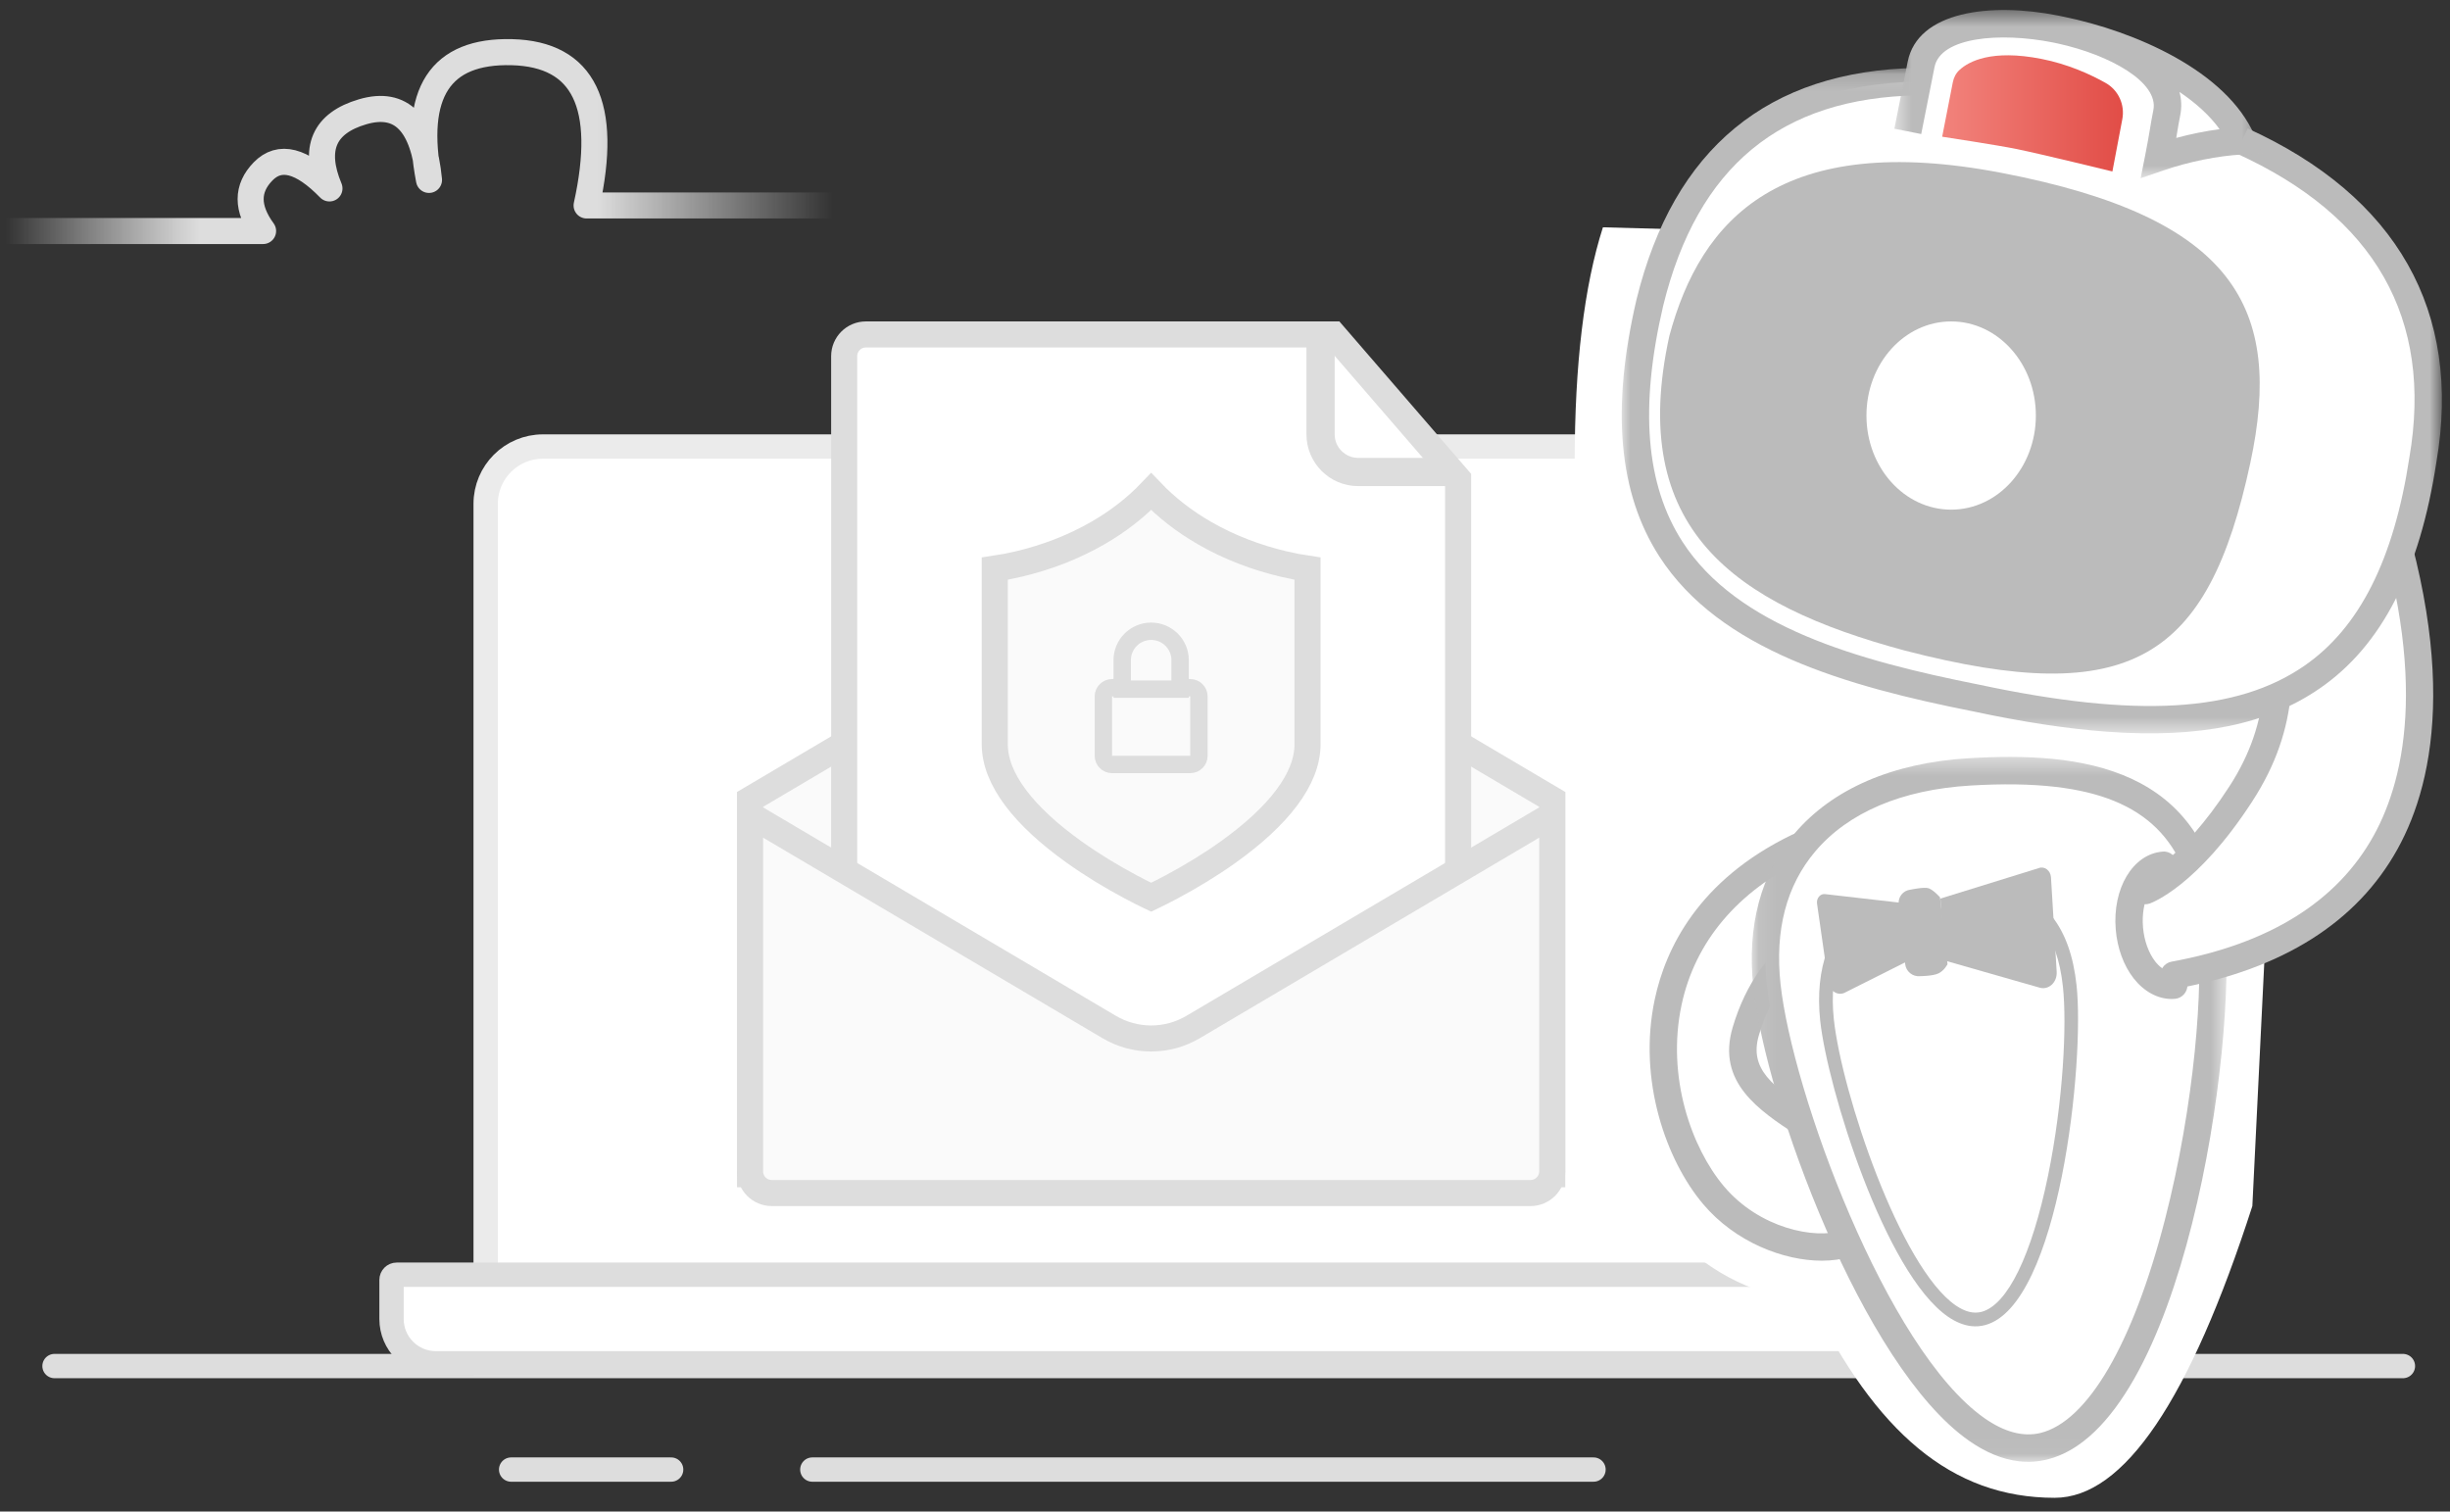 <?xml version="1.0" encoding="UTF-8"?>
<svg width="141px" height="87px" viewBox="0 0 141 87" version="1.1" xmlns="http://www.w3.org/2000/svg" xmlns:xlink="http://www.w3.org/1999/xlink">
    <rect x="0" y="0" width="141" height="87" fill="#333333" stroke="none"/>
    <!-- Generator: Sketch 52.2 (67145) - http://www.bohemiancoding.com/sketch -->
    <title>分组 5</title>
    <desc>Created with Sketch.</desc>
    <defs>
        <polygon id="path-1" points="0.096 0.398 27.421 0.398 27.421 40.97 0.096 40.97"></polygon>
        <polygon id="path-3" points="0 0.137 47.202 0.137 47.202 38.437 0 38.437"></polygon>
        <polygon id="path-5" points="1.508 1.53 22.685 1.53 22.685 11.212 1.508 11.212"></polygon>
        <linearGradient x1="-1.11022302e-14%" y1="50%" x2="100%" y2="50%" id="linearGradient-7">
            <stop stop-color="#F2837C" offset="0%"></stop>
            <stop stop-color="#E14C46" offset="100%"></stop>
        </linearGradient>
        <linearGradient x1="5.628%" y1="50%" x2="90.621%" y2="50%" id="linearGradient-8">
            <stop stop-color="#F0F0F0" stop-opacity="0" offset="0%"></stop>
            <stop stop-color="#DDDDDD" offset="23.367%"></stop>
            <stop stop-color="#DDDDDD" offset="71.484%"></stop>
            <stop stop-color="#DDDDDD" stop-opacity="0" offset="100%"></stop>
        </linearGradient>
    </defs>
    <g id="Page-1" stroke="none" stroke-width="1" fill="none" fill-rule="evenodd">
        <g id="提示" transform="translate(-646, -364)">
            <g id="分组-8" transform="translate(520, 327)">
                <g id="分组-5" transform="translate(123, 36)">
                    <g id="分组-17" transform="translate(5.333, 0)">
                        <path d="M0.804,79.625 L135.958,79.625" id="路径-27" stroke="#DDDDDD" stroke-width="1.4" stroke-linecap="round"></path>
                        <g id="分组-20" transform="translate(19.5, 19.5)">
                            <path d="M6.117,59.967 L87.05,59.967 L87.05,10.5 C87.05,8.677 85.573,7.2 83.75,7.2 L9.417,7.2 C7.594,7.2 6.117,8.677 6.117,10.5 L6.117,59.967 Z" id="矩形" stroke="#EBEBEB" stroke-width="1.4" fill="#FFFFFF"></path>
                            <path d="M18.25,15.167 L81.417,15.167 C82.521,15.167 83.417,16.062 83.417,17.167 L83.417,57.417 L16.25,57.417 L16.25,17.167 C16.25,16.062 17.145,15.167 18.25,15.167 Z" id="矩形"></path>
                            <path d="M21.333,27.511 L21.333,49.083 L67.5,49.083 L67.5,27.511 L44.417,13.871 L21.333,27.511 Z" id="矩形" stroke="#DDDDDD" stroke-width="1.5" fill="#FAFAFA"></path>
                            <path d="M62.083,9.054 L54.907,0.75 L28,0.75 C27.31,0.75 26.75,1.31 26.75,2 L26.75,41.333 C26.75,42.024 27.31,42.583 28,42.583 L60.833,42.583 C61.524,42.583 62.083,42.024 62.083,41.333 L62.083,9.054 Z" id="矩形" stroke="#DDDDDD" stroke-width="1.5" fill="#FFFFFF"></path>
                            <path d="M1,54.867 C0.834,54.867 0.7,55.001 0.7,55.167 L0.7,57.417 C0.7,58.825 1.842,59.967 3.25,59.967 L91,59.967 C92.408,59.967 93.55,58.825 93.55,57.417 L93.55,55.167 C93.55,55.001 93.416,54.867 93.25,54.867 L1,54.867 Z" id="矩形" stroke="#DDDDDD" stroke-width="1.4" fill="#FFFFFF"></path>
                        </g>
                        <path d="M44.417,85.583 L89.375,85.583" id="路径-27" stroke="#DDDDDD" stroke-width="1.4" stroke-linecap="round"></path>
                        <path d="M27.083,85.583 L36.292,85.583" id="路径-27" stroke="#DDDDDD" stroke-width="1.4" stroke-linecap="round"></path>
                        <path d="M89.917,14.083 L130,15.167 L127.292,70.417 C123.681,81.611 119.889,87.208 115.917,87.208 C109.958,87.208 105.625,83.417 101.888,75.833 C96.082,75.629 90.499,70.298 89.917,62.833 C89.273,54.582 93.606,48.082 102.917,43.333 C93.167,39.361 88.292,34.125 88.292,27.625 C88.292,21.985 88.833,17.472 89.917,14.083 Z" id="矩形" fill="#FFFFFF"></path>
                        <g id="分组" transform="translate(91, 0)">
                            <path d="M10.155,49.747 C0.001,54.645 1.453,65.245 5.279,69.788 C7.522,72.449 11.069,73.176 12.9,72.577 C15.027,71.88 15.181,70.864 14.096,68.905 C12.184,65.451 5.872,64.657 7.136,60.365 C8.592,55.414 12.299,54.401 12.299,54.401" id="Fill-1" fill="#FFFFFF"></path>
                            <path d="M11.514,73.561 C9.322,73.561 6.535,72.501 4.677,70.295 C2.575,67.8 0.902,63.185 1.904,58.499 C2.518,55.626 4.389,51.654 9.813,49.038 C10.21,48.852 10.676,49.014 10.864,49.405 C11.054,49.797 10.889,50.269 10.496,50.456 C6.658,52.308 4.22,55.204 3.445,58.828 C2.555,62.993 4.028,67.079 5.881,69.28 C7.936,71.716 11.133,72.329 12.655,71.828 C13.38,71.592 13.821,71.319 13.93,71.04 C14.054,70.727 13.878,70.137 13.407,69.288 C12.745,68.09 11.384,67.195 10.069,66.332 C7.904,64.909 5.451,63.297 6.381,60.142 C7.942,54.83 11.922,53.686 12.091,53.641 C12.507,53.529 12.944,53.773 13.059,54.192 C13.174,54.613 12.926,55.046 12.507,55.161 C12.376,55.198 9.195,56.154 7.892,60.588 C7.321,62.523 8.676,63.53 10.933,65.014 C12.409,65.984 13.935,66.987 14.786,68.524 C15.315,69.479 15.8,70.591 15.397,71.617 C15.005,72.616 13.924,73.071 13.145,73.327 C12.666,73.483 12.112,73.561 11.514,73.561" id="Fill-3" fill="#BBBBBB"></path>
                            <path d="M8.355,57.722 C9.164,65.207 17.009,86.015 24.286,84.242 C31.262,82.54 34.725,61.736 33.917,54.251 C33.109,46.766 27.904,44.954 20.02,45.427 C12.458,45.879 7.547,50.237 8.355,57.722" id="Fill-5" fill="#FFFFFF"></path>
                            <g transform="translate(7.386, 44.167)">
                                <mask id="mask-2" fill="white">
                                    <use xlink:href="#path-1"></use>
                                </mask>
                                <g id="Clip-8"></g>
                                <path d="M17.577,2.122 C16.157,1.958 14.531,1.934 12.681,2.046 C8.737,2.282 5.647,3.595 3.749,5.84 C2.089,7.804 1.419,10.371 1.753,13.47 C2.423,19.672 7.837,34.489 13.484,38.454 C14.636,39.261 15.72,39.549 16.712,39.309 C19.423,38.648 22.034,34.18 23.87,27.052 C25.583,20.411 26.111,13.532 25.749,10.169 C25.216,5.235 22.766,2.724 17.577,2.122 M15.471,40.939 C14.524,40.829 13.557,40.43 12.58,39.743 C6.49,35.468 0.9,20.252 0.187,13.639 C-0.192,10.145 0.623,7.096 2.544,4.824 C4.728,2.241 8.201,0.737 12.588,0.473 C18.922,0.094 26.325,0.834 27.313,10 C28.059,16.885 24.962,38.92 17.085,40.84 C16.556,40.969 16.017,41.002 15.471,40.939" id="Fill-7" fill="#BBBBBB" mask="url(#mask-2)"></path>
                            </g>
                            <path d="M20.107,77.325 C19.674,77.275 19.231,77.095 18.784,76.79 C15.136,74.287 11.839,63.604 11.423,59.764 C11.259,58.238 11.398,56.869 11.834,55.695 L12.575,55.971 C12.18,57.028 12.057,58.276 12.208,59.679 C12.66,63.873 16.015,73.936 19.228,76.14 C19.765,76.504 20.247,76.626 20.712,76.504 C22.2,76.106 23.593,73.247 24.535,68.662 C25.408,64.404 25.625,59.973 25.391,57.799 C25.227,56.261 24.817,55.093 24.141,54.228 L24.762,53.743 C25.532,54.726 25.993,56.026 26.175,57.715 C26.65,62.11 25.189,76.12 20.916,77.266 C20.649,77.336 20.381,77.357 20.107,77.325" id="Fill-9" fill="#BBBBBB"></path>
                            <path d="M18.338,52.72 L24,50.965 C24.325,50.836 24.678,51.1 24.703,51.493 L25.031,56.931 C25.068,57.552 24.552,58.015 24.019,57.837 L18.553,56.275" id="Fill-11" fill="#BBBBBB"></path>
                            <path d="M16.667,53.03 L11.729,52.465 C11.439,52.412 11.193,52.689 11.24,53.015 L11.888,57.539 C11.962,58.056 12.465,58.351 12.873,58.116 L17.001,56.042" id="Fill-13" fill="#BBBBBB"></path>
                            <path d="M18.749,56.496 C18.749,56.496 18.557,56.871 18.228,57.025 C17.897,57.181 17.177,57.184 17.177,57.184 C16.746,57.23 16.357,56.918 16.311,56.486 L15.938,53.04 C15.894,52.626 16.193,52.254 16.608,52.208 C16.608,52.208 17.427,52.032 17.674,52.129 C17.974,52.251 18.316,52.646 18.316,52.646 L18.749,56.496 Z" id="Fill-15" fill="#BBBBBB"></path>
                            <path d="M31.785,57.125 C54.635,52.963 43.112,27.603 42.313,25.414 C41.606,23.482 42.923,29.853 40.83,29.91 C38.396,29.976 36.634,32.253 37.157,34.631 C38.081,38.822 38.274,42.613 35.627,46.695 C32.575,51.405 30.129,52.259 30.129,52.259" id="Fill-17" fill="#FFFFFF"></path>
                            <path d="M31.785,57.912 C31.411,57.912 31.08,57.646 31.011,57.265 C30.932,56.838 31.216,56.428 31.644,56.349 C37.267,55.325 41.179,52.884 43.275,49.093 C45.164,45.675 46.499,39.419 42.714,28.688 C42.489,29.771 41.98,30.666 40.852,30.697 C39.931,30.723 39.079,31.154 38.512,31.879 C37.94,32.612 37.727,33.553 37.927,34.46 C38.928,39.002 39.032,42.892 36.288,47.123 C33.127,52.003 30.5,52.963 30.388,53.002 C29.984,53.146 29.53,52.93 29.386,52.517 C29.243,52.106 29.459,51.657 29.87,51.513 C29.884,51.509 32.142,50.625 34.968,46.266 C37.412,42.495 37.303,38.954 36.387,34.799 C36.086,33.431 36.408,32.013 37.27,30.91 C38.127,29.812 39.418,29.16 40.809,29.122 C40.902,29.12 41.36,28.952 41.294,25.895 C41.277,25.066 41.263,24.41 41.977,24.276 C42.698,24.139 42.943,24.845 43.053,25.145 C43.092,25.255 43.162,25.427 43.253,25.655 C48.385,38.468 46.847,45.888 44.654,49.856 C42.32,54.08 38.037,56.787 31.926,57.9 C31.879,57.909 31.832,57.912 31.785,57.912" id="Fill-19" fill="#BBBBBB"></path>
                            <path d="M31.645,58.497 C30.845,58.497 30.06,58.073 29.464,57.315 C28.888,56.579 28.522,55.583 28.431,54.512 C28.229,52.136 29.409,50.16 31.117,50.016 C31.554,49.969 31.932,50.3 31.97,50.733 C32.006,51.168 31.685,51.548 31.251,51.586 C30.553,51.644 29.868,52.807 30,54.378 C30.065,55.137 30.322,55.853 30.705,56.343 C30.886,56.575 31.253,56.946 31.704,56.92 C32.143,56.876 32.518,57.203 32.555,57.637 C32.592,58.07 32.269,58.451 31.838,58.489 C31.773,58.494 31.708,58.497 31.645,58.497" id="Fill-21" fill="#BBBBBB"></path>
                            <path d="M34.622,8.982 C34.622,8.982 33.812,6.198 33.664,6.151 C33.514,6.102 30.41,4.84 30.349,4.816 C30.286,4.791 23.081,2.66 22.97,2.649 C22.859,2.638 17.735,3.154 17.724,3.215 C17.711,3.278 17.275,5.049 17.202,5.237 C17.13,5.423 16.66,8.642 16.759,8.678 C16.859,8.713 28.047,11.095 28.319,11.179 C28.592,11.262 31.726,11.92 32.022,11.841 C32.318,11.765 34.622,8.982 34.622,8.982" id="Fill-23" fill="#FFFFFF"></path>
                            <path d="M3.305,31.88 C5.938,36.035 11.488,38.018 17.449,39.371 C24.079,35.622 24.781,30.834 21.495,22.31 C18.498,14.539 13.889,11.548 3.525,15.013 C3.038,16.122 2.627,17.339 2.302,18.681 C0.985,24.412 1.311,28.735 3.305,31.88" id="Fill-25" fill="#545A6D"></path>
                            <path d="M42.521,17.514 C42.628,20.555 41.996,24.014 41.35,27.835 C40.813,31.423 40.991,34.02 40.685,36.069 C42.135,33.905 43.137,30.992 43.7,27.24 C44.335,23.477 43.941,20.251 42.521,17.514" id="Fill-27" fill="#FFFFFF"></path>
                            <path d="M17.03,5.7 C7.833,5.864 3.407,11.133 1.62,18.41 C-2.121,34.429 7.225,38.567 20.41,41.178 C35.463,44.396 43.914,41.853 46.109,27.452 C47.394,19.948 44.815,13.251 35.691,9.11" id="Fill-29" fill="#FFFFFF"></path>
                            <g transform="translate(0, 4.773)">
                                <mask id="mask-4" fill="white">
                                    <use xlink:href="#path-3"></use>
                                </mask>
                                <g id="Clip-32"></g>
                                <path d="M27.93,38.342 C25.643,38.175 23.095,37.784 20.245,37.176 C12.911,35.723 5.636,33.636 2.171,28.265 C-0.188,24.607 -0.62,19.763 0.852,13.457 C2.987,4.77 8.424,0.292 17.016,0.137 L17.044,1.715 C9.147,1.855 4.353,5.815 2.385,13.824 C1.017,19.685 1.38,24.131 3.496,27.411 C6.643,32.289 13.557,34.245 20.562,35.633 C29.625,37.566 35.396,37.232 39.286,34.547 C42.457,32.355 44.434,28.435 45.329,22.56 C46.7,14.562 43.347,8.676 35.366,5.054 L36.017,3.618 C44.609,7.52 48.369,14.155 46.886,22.813 C45.923,29.125 43.73,33.392 40.181,35.842 C37.187,37.913 33.272,38.734 27.93,38.342" id="Fill-31" fill="#BBBBBB" mask="url(#mask-4)"></path>
                            </g>
                            <g transform="translate(14.182, 0.046)">
                                <mask id="mask-6" fill="white">
                                    <use xlink:href="#path-5"></use>
                                </mask>
                                <g id="Clip-34"></g>
                                <path d="M17.915,6.246 C18.032,6.673 18.052,7.125 17.958,7.598 C17.877,8.004 17.825,8.315 17.77,8.653 C17.756,8.731 17.743,8.809 17.729,8.893 C18.56,8.669 19.41,8.497 20.224,8.389 C19.656,7.598 18.857,6.881 17.915,6.246 Z M15.681,11.212 L15.947,9.87 C16.076,9.216 16.149,8.787 16.215,8.393 C16.273,8.04 16.328,7.716 16.413,7.29 C16.732,5.688 13.91,4.112 10.912,3.457 C10.887,3.452 10.86,3.446 10.835,3.441 C10.766,3.425 10.697,3.411 10.627,3.397 C7.575,2.793 4.162,3.086 3.818,4.818 L3.053,8.669 L1.508,8.362 L2.273,4.511 C2.852,1.6 7.039,1.079 10.934,1.851 C11.042,1.873 11.149,1.895 11.254,1.917 C15.339,2.752 20.619,5.028 22.234,8.745 L22.685,9.788 L21.552,9.846 C20.142,9.919 18.473,10.254 16.976,10.768 L15.681,11.212 Z" id="Fill-33" fill="#BBBBBB" mask="url(#mask-6)"></path>
                            </g>
                            <path d="M21.858,10.95 C9.186,8.517 4.55,13.576 2.737,20.347 C0.318,31.418 6.408,35.788 16.301,38.447 C29.253,41.797 33.738,38.986 36.174,27.65 C38.093,18.719 35.274,13.525 21.858,10.95" id="Fill-35" fill="#BBBBBB"></path>
                            <path d="M18.441,8.869 C18.441,8.869 18.887,6.584 19.054,5.735 C19.108,5.461 19.231,5.217 19.437,5.027 C19.97,4.537 21.276,3.828 24.141,4.388 C25.688,4.69 26.979,5.284 27.849,5.774 C28.586,6.189 28.966,7.03 28.808,7.862 L28.238,10.869 C28.238,10.869 24.109,9.859 22.723,9.577 C21.661,9.359 18.441,8.869 18.441,8.869" id="Fill-43" fill="url(#linearGradient-7)"></path>
                        </g>
                        <ellipse id="椭圆形" fill="#FFFFFF" cx="109.958" cy="24.917" rx="4.875" ry="5.417"></ellipse>
                    </g>
                    <path d="M0,14.296 L18.141,14.296 C17.186,12.989 17.186,11.845 18.141,10.865 C19.096,9.885 20.369,10.211 21.96,11.845 C21.006,9.558 21.642,8.088 23.87,7.434 C26.098,6.781 27.371,8.088 27.689,11.355 C26.734,6.345 28.326,3.895 32.463,4.003 C36.601,4.112 38.033,7.053 36.76,12.825 L56.333,12.825" id="矩形" stroke="url(#linearGradient-8)" stroke-width="1.5" stroke-linecap="round" stroke-linejoin="round"></path>
                    <path d="M86.583,27.354 L86.583,28.979 L81.167,28.979 C79.521,28.979 78.188,27.645 78.188,26 L78.188,20.042 L79.812,20.042 L79.812,26 C79.812,26.748 80.419,27.354 81.167,27.354 L86.583,27.354 Z" id="矩形" fill="#DDDDDD" fill-rule="nonzero"></path>
                    <path d="M69.25,29.293 C68.358,30.228 67.331,31.017 66.196,31.673 C64.745,32.511 63.196,33.09 61.649,33.458 C61.147,33.577 60.677,33.666 60.25,33.729 L60.25,43.837 C60.25,45.852 61.944,47.988 64.811,50.038 C65.849,50.779 66.964,51.455 68.079,52.049 C68.47,52.257 68.832,52.44 69.156,52.596 C69.189,52.612 69.22,52.627 69.25,52.641 C69.279,52.627 69.311,52.612 69.344,52.596 C69.668,52.44 70.03,52.257 70.421,52.049 C71.536,51.454 72.651,50.778 73.689,50.037 C76.556,47.987 78.25,45.851 78.25,43.837 L78.25,33.729 C77.822,33.666 77.352,33.577 76.85,33.457 C75.301,33.089 73.752,32.51 72.3,31.67 C71.167,31.015 70.141,30.226 69.25,29.293 Z M79.051,32.315 L79.051,32.315 L79.051,32.315 Z" id="路径" stroke="#DDDDDD" stroke-width="1.5" fill="#FAFAFA"></path>
                    <path d="M46.167,47.898 L46.167,68.417 C46.167,69.107 46.726,69.667 47.417,69.667 L91.083,69.667 C91.774,69.667 92.333,69.107 92.333,68.417 L92.333,47.898 L71.666,60.11 C70.176,60.991 68.324,60.991 66.834,60.11 L46.167,47.898 Z" id="矩形" stroke="#DDDDDD" stroke-width="1.5" fill="#FAFAFA"></path>
                    <g id="分组-2" transform="translate(66, 36.833)" fill="#FAFAFA" stroke="#DDDDDD">
                        <path d="M1,3.75 C0.724,3.75 0.5,3.974 0.5,4.25 L0.5,7.667 C0.5,7.943 0.724,8.167 1,8.167 L5.5,8.167 C5.776,8.167 6,7.943 6,7.667 L6,4.25 C6,3.974 5.776,3.75 5.5,3.75 L1,3.75 Z" id="矩形"></path>
                        <path d="M1.583,3.833 L4.917,3.833 L4.917,2.167 C4.917,1.246 4.17,0.5 3.25,0.5 C2.33,0.5 1.583,1.246 1.583,2.167 L1.583,3.833 Z" id="矩形"></path>
                    </g>
                </g>
            </g>
        </g>
    </g>
</svg>